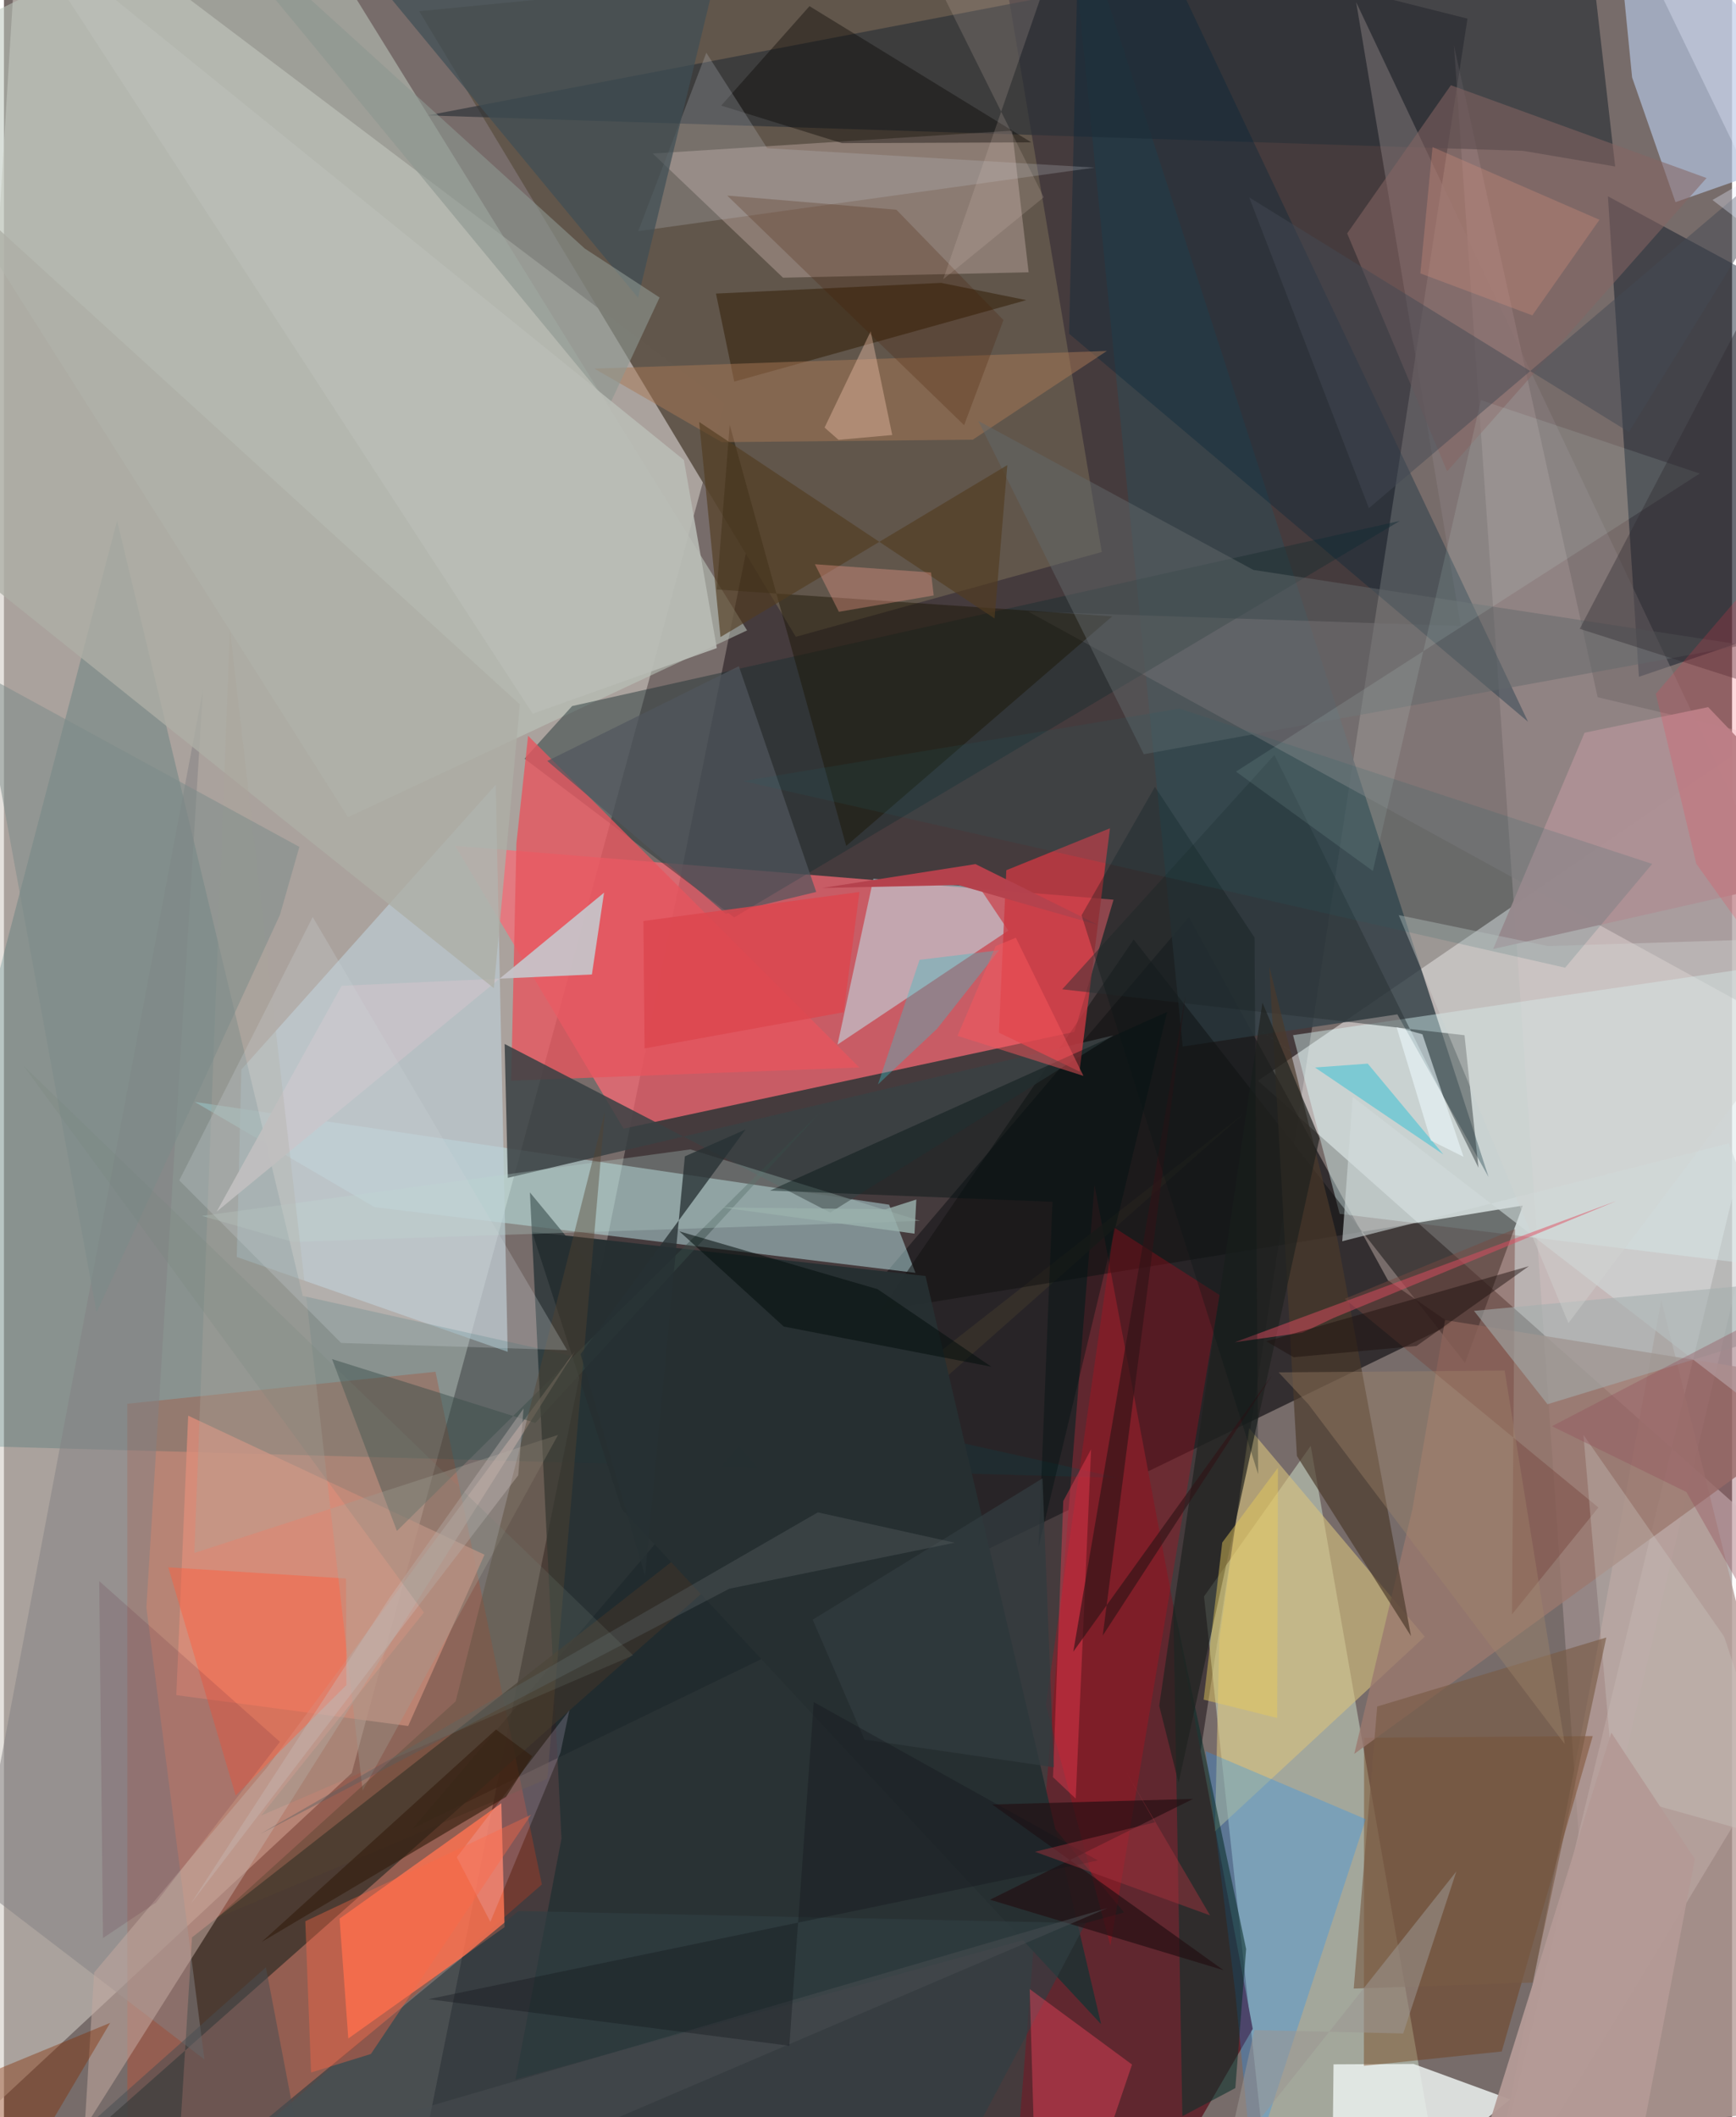 <svg xmlns="http://www.w3.org/2000/svg" width="228" height="278" viewBox="0 0 836 1024"><path fill="#776c6a" d="M0 0h836v1024H0z"/><path fill="#30262a" fill-opacity=".694" d="M708.011 9.004L544.938 1067.578l-346.108-8.054L425.528-62z"/><path fill="#cfcbc4" fill-opacity=".573" d="M8.12-62L-62 1071.89l230.228-214.314 180.243-662.443z"/><path fill="#faf7f7" fill-opacity=".506" d="M606.65 522.694L898 323.15 713.627 1086 898 781.445z"/><path fill="#fa6974" fill-opacity=".722" d="M517.866 499.062l18.923-63.908-318.554-26.085 81.527 136.815z"/><path fill="#211f21" fill-opacity=".792" d="M197.858 884.278l375.4-440.771 96.292 175.768 30.675 21.157z"/><path fill="#e6ffe3" fill-opacity=".4" d="M614.595 1086l74.748-58.976-57.162-327.727-51.622 72.836z"/><path fill="#61564b" fill-opacity=".988" d="M482.567-22.105L200.883 5.422l182.182 302.583 148.04-41.012z"/><path fill="#d83f18" fill-opacity=".298" d="M208.765 663.478l-149.1 15.477.04 407.045 200.522-174.547z"/><path fill="#c1eef0" fill-opacity=".467" d="M440.97 615.626l-12.75-32.96-335.938-49.71 87.03 50.904z"/><path fill="#60272f" d="M489.148 1054.362l54.37 31.638 60.608-104.702-76.542-408.081z"/><path fill="#000e21" fill-opacity=".439" d="M898 160.913v129.97l-107.053 36.469-14.991-232.406z"/><path fill="#e3c9cc" fill-opacity=".282" d="M770.978 337.222L701.46 21.962l63.431 909.674L898 367.388z"/><path fill="#bdcdd7" fill-opacity=".667" d="M243.688 653.833l-5.771-274.282-123.071 137.735-2.22 90.67z"/><path fill="#005056" fill-opacity=".192" d="M144.555 626.797l394.556 87.977L-62 698.067 54.734 251.853z"/><path fill="#1f2e31" fill-opacity=".718" d="M247.463 1005.767l22.246-116.432-15.264-312.595 287.443 348.258z"/><path fill="#bdc7bc" fill-opacity=".557" d="M166.434 395.235L-62 34.058 132.413-62l227.08 366.908z"/><path fill="#38454c" fill-opacity=".851" d="M718.201 569.271l-44.123-78.661-103.839 15.568L513.754-62z"/><path fill="#2a3036" fill-opacity=".647" d="M779.46 80.521L764.426-51.214 204.964 55.82l529.97 17.143z"/><path fill="#b2c2dd" fill-opacity=".702" d="M777.855-62l9.795 99.444 20.987 60.332L898 66.417z"/><path fill="#b19893" fill-opacity=".761" d="M724.856 1035.718L898 1016.813l-96.227-388.045-32.177 175.557z"/><path fill="#ffe6e2" fill-opacity=".263" d="M313.856 74.253l63.035 60.064 118.816-2.618-7.998-68.495z"/><path fill="#8b7f83" fill-opacity=".471" d="M898 516.673L654.15 1.047l50.616 301.737L495.54 295.8z"/><path fill="#dfffff" fill-opacity=".412" d="M898 460.469L623.627 500.67l22.528 86.433 194.72 23.749z"/><path fill="#38322a" fill-opacity=".784" d="M83.579 1057.82l-43.14-24.294 559.722-495.16L90.98 937.031z"/><path fill="#f77252" fill-opacity=".871" d="M240.614 872.17l1.58 59.898-75.61 53.879-4.222-57.973z"/><path fill="#1a2d2f" fill-opacity=".447" d="M675.292 251.945L353.276 443.68 251.84 366.95l23.026-25.448z"/><path fill="#bee8f1" fill-opacity=".525" d="M471.81 429.066l-51.203-4.038-17.353 80.204 82.623-55.147z"/><path fill="#ebf1ee" fill-opacity=".851" d="M643.211 998.45l38.71-.19 46.753 17.114-86.38 70.626z"/><path fill="#101011" fill-opacity=".506" d="M546.545 454.425l-122.48 179.416 310.734-50.766-27.984 76.115z"/><path fill="#e7555e" fill-opacity=".788" d="M247.906 407.86l5.656-51.986L413.778 516.29l-168.395 6.403z"/><path fill="#6d3409" fill-opacity=".384" d="M724.582 992.232l44.027-152.548-110.599.807-.102 158.685z"/><path fill="#dac37e" fill-opacity=".584" d="M687.338 791.586l-84.935-100.79-14.444 102.014-2.114 92.924z"/><path fill="#de8e7a" fill-opacity=".769" d="M89.12 684.71l143.358 67.243-36.932 82.85-112.164-14.926z"/><path fill="#3a4144" fill-opacity=".863" d="M399.719 586.486l137.024-85.71-292.983 68.897-1.55-64.742z"/><path fill="#9b796f" fill-opacity=".788" d="M697.147 638.474l-15.78 91.39-28.127 118.421L898 670.57z"/><path fill="#01263a" fill-opacity=".337" d="M550.093-46.296l-29.972.57-4.841 207.135 222.03 187.684z"/><path fill="#1a90fe" fill-opacity=".286" d="M603.82 1047.961l-8.078-83.748-14.406-117.232 77.458 32.9z"/><path fill="#cb3a42" fill-opacity=".788" d="M535.057 400.616l-14.748 117.66-39.005-18.827 3.608-78.555z"/><path fill="#262f31" fill-opacity=".984" d="M445.821 617.17l-190.329-21.41 43.38 134.137 231.898 249.14z"/><path fill="#d30619" fill-opacity=".267" d="M504.064 824.607l31.215 116.474 52.823-314.675-51.025-32.7z"/><path fill="#828183" fill-opacity=".506" d="M96.27 333.673l-27.368 443.78 28.074 218.638-109.932-84.142z"/><path fill="#c7c3c8" fill-opacity=".945" d="M284.43 471.313l-121.07 5.48-60.47 109.235 187.414-154.27z"/><path fill="#1a1201" fill-opacity=".443" d="M344.844 285.13l6.253-79.66 56.366 203.671 128.696-111.03z"/><path fill="#252f30" fill-opacity=".459" d="M511.976 478.48l102.642-113.322 98.712 199.606-6.75-64.067z"/><path fill="#4b3a2b" fill-opacity=".678" d="M625.497 704.213l55.192 87.11-35.726-192.746-32.832-131.052z"/><path fill="#303e43" fill-opacity=".647" d="M523.308 930.165l-274.403-5.862L53.07 1086h387.76z"/><path fill="#2f1c02" fill-opacity=".51" d="M494.588 145.161l-41.213-8.347-108.92 5.181 8.843 42.58z"/><path fill="#c2a79f" fill-opacity=".549" d="M127.272 854.793l148.84-201.09-237.092 375.43 4.61-75.085z"/><path fill="#a97856" fill-opacity=".494" d="M285.637 178.292l247.917-8.541-64.865 42.913-121.412 1.205z"/><path fill="#ff5d3d" fill-opacity=".443" d="M112.088 868.429l53.572-53.43-.167-51.535-86-5.404z"/><path fill="#0b2f2b" fill-opacity=".573" d="M565.667 775.498l4.422 248.043 25.621-13.607 5.22-67.254z"/><path fill="#62686b" fill-opacity=".482" d="M604.423 275.644l-133.08-72.088 80.077 161.242 290.112-52.79z"/><path fill="#d1dcdc" fill-opacity=".584" d="M898 719.92L652.478 530.534l-5.047 69.806 186.982-47.353z"/><path fill="#070300" fill-opacity=".38" d="M389.694 2.98L346.97 51.072l58.447 18.163 91.591-.383z"/><path fill="#856562" fill-opacity=".549" d="M823.666 86.11L698.178 227.968l-48.373-115.07 50.17-71.672z"/><path fill="#ad9095" fill-opacity=".976" d="M898 418.898l-73.547-76.884-59.794 12.376-44.247 104.639z"/><path fill="#f7475f" fill-opacity=".404" d="M499.876 1086l-3.65-123.963 49.508 36.512L516.09 1086z"/><path fill="#394d48" fill-opacity=".451" d="M395.142 537.727l-138.1 150.489-98.332-30.871 31.39 83.122z"/><path fill="#bdc4cc" fill-opacity=".243" d="M527.699 81.051l-158.46-9.36-29.46-46.168L306.85 111.8z"/><path fill="#1f221f" fill-opacity=".69" d="M568.246 862.246l-9.366-37.242 49.934-340.051 27.609 65.633z"/><path fill="#bcdbd4" fill-opacity=".286" d="M443.23 590.488l-303.485 10.178-43.948-12.579L332.1 555.92z"/><path fill="#51565d" fill-opacity=".698" d="M262.85 368.05l86.352 73.914 43.747-10.555-37.43-109.2z"/><path fill="#3e4e56" fill-opacity=".694" d="M356.539-62H92.744l64.901 25.445L306.75 144.003z"/><path fill="#523c20" fill-opacity=".639" d="M485.4 224.953l-138.764 83.181-10.314-104.037 142.899 95.043z"/><path fill="#3ebdc6" fill-opacity=".376" d="M422.82 524.493l20.13-60.26 38.449-4.654-30.003 38.01z"/><path fill="#adafa6" fill-opacity=".784" d="M249.576 340.679l-12.572 137.293L-23.473 269.43-62 56.66z"/><path fill="#8d9690" fill-opacity=".612" d="M80.35-62l200.588 182.18 36.236 23.714-24.172 51.885z"/><path fill="#aaa499" fill-opacity=".353" d="M173.52 866.036l94.55-172.025-175.973 57.108 17.221-447.075z"/><path fill="#dcfff8" fill-opacity=".11" d="M596.02 373.195l224.36-144.166-105.877-35.503-52.258 227.755z"/><path fill="#784940" fill-opacity=".471" d="M729.534 780.81l1.455-186.377-82.382 33.777 122.735 100.906z"/><path fill="#220e12" fill-opacity=".659" d="M589.983 952.903l-112.95-34.076 98.19-48.743-97.154 2.683z"/><path fill="#001313" fill-opacity=".412" d="M562.73 489.4l-62.21 258.714 6.735-166.829-136.66-5.453z"/><path fill="#54422f" fill-opacity=".408" d="M218.523 822.894l-115.87 104.96 160.165-67.515 27.857-322.485z"/><path fill="#444a54" fill-opacity=".482" d="M660.317 245.786l216.428-183.88-90.65 147.043L602.41 95.469z"/><path fill="#5ac5d4" fill-opacity=".698" d="M634.193 516.31l25.57-1.868 36.59 43.929-89.993-60.93z"/><path fill="#7b8b89" fill-opacity=".506" d="M142.912 409.615l-154.804-84.487L44.8 634.804l88.694-192.262z"/><path fill="#fb3e54" fill-opacity=".392" d="M525.934 700.986l-13.476 25.033-4.96 133.536 10.99 10.37z"/><path fill="#ccc8c4" fill-opacity=".329" d="M832.184 791.591l-68.076-97.583 14.99 173.598 86.308 24.145z"/><path fill="#ced3d7" fill-opacity=".255" d="M149.36 443.523l123.09 209.498-109.333-3.476-78.31-78.63z"/><path fill="#484e52" fill-opacity=".518" d="M-24.534 1086l558.432-163.154L152.435 1086l-25.726-134.482z"/><path fill="#babdb6" fill-opacity=".878" d="M255.811 345.194l89.056-31.738-15.927-90.972L5.9-38.99z"/><path fill="#e8ca5b" fill-opacity=".459" d="M615.943 830.93l.377-121.016-26.941 36.151-9.006 75.99z"/><path fill="#05100e" fill-opacity=".553" d="M477.657 661.03l-100.402-19.423-50.49-46.037 95.863 27.955z"/><path fill="#ebd6f7" fill-opacity=".184" d="M235.307 929.536l33.953-81.988 4.269-20.36-54.48 71.08z"/><path fill="#341e0f" fill-opacity=".639" d="M242.894 869.083l-118.242 70.189 113.384-102.78 17.487 12.903z"/><path fill="#f6c6ae" fill-opacity=".384" d="M403.75 212.734l-6.76-5.938 22.32-46.567 10.414 50.17z"/><path fill="#a4afaf" fill-opacity=".557" d="M898 616.678l-186.84 17.336 35.567 45.161L898 632.952z"/><path fill="#b4424d" fill-opacity=".992" d="M470.004 417.94l59.268 29.414-67.604-19.292-65.763 1.424z"/><path fill="#2f1316" fill-opacity=".639" d="M613.492 665.087l-96.18 133.76 54.26-317.337-40.024 309.575z"/><path fill="#dc464f" fill-opacity=".831" d="M406.217 489.585l7.635-58.17-104.495 14.04.556 61.621z"/><path fill="#d08e7b" fill-opacity=".341" d="M771.855 106.3l-80.758-35.173-5.888 61.11 54.17 20.302z"/><path fill="#ffa394" fill-opacity=".329" d="M448.498 276.9l1.285 11.104-45.87 7.9-11.595-23z"/><path fill="#2f2a2f" fill-opacity=".388" d="M898 347.552l-135.687-43.409 96.014-183.366L898 413.109z"/><path fill="#d1d3d2" fill-opacity=".412" d="M756.842 639.935l-82.095-197.328 72.232 14.979L898 452.808z"/><path fill="#ff6745" fill-opacity=".38" d="M177.529 993.432l-28.962 8.967-2.778-73.162 109.225-51.54z"/><path fill="#832c00" fill-opacity=".4" d="M-62 1047.905l50.73 36.477 62.654-105.998L-62 1025.143z"/><path fill="#785a44" fill-opacity=".631" d="M739.513 958.894l35.65-166.897-110.833 33.374-11.35 136.432z"/><path fill="#e04c60" fill-opacity=".49" d="M643.143 637.478l-14.939 7.069-32.77 4.651 184.732-68.374z"/><path fill="#451c00" fill-opacity=".231" d="M431.74 101.455l-81.838-6.858 114.593 111.05 19.033-50.838z"/><path fill="#323b3f" fill-opacity=".753" d="M507.903 854.766l-5.488-139.74-111.167 68.356 25.06 58.016z"/><path fill="#581f38" fill-opacity=".153" d="M133.526 842.458l-87.437-77.73 1.818 172.633L73.563 920.2z"/><path fill="#081616" fill-opacity=".302" d="M604.991 453.469l1.753 259.524-85.437-270.308 35.501-62.116z"/><path fill="#255d68" fill-opacity=".161" d="M357.703 377.79l210.94-35.05 228.73 75.11-42.12 50.192z"/><path fill="#944f5a" fill-opacity=".369" d="M748.88 689.804l65.034 31.83L898 869.57l-14.779-249.604z"/><path fill="#13161a" fill-opacity=".353" d="M529.25 899.85l-323.87 67.077 174.566 22.539L391.76 823.26z"/><path fill="#e0cbbc" fill-opacity=".176" d="M503.032 95.415L424.673-62l91.222 19.254-61.519 177.818z"/><path fill="#a2866d" fill-opacity=".365" d="M631.026 679.151l-14.385-15.384 109.363-.868 29.068 180.657z"/><path fill="#99b1ac" fill-opacity=".808" d="M347.307 583.993l79.238.908 14.838-4.74-.888 16.507z"/><path fill="#1d100d" fill-opacity=".471" d="M610.697 648.742l13.202 7.696 59.468-5.427 54.338-38.61z"/><path fill="#9b9693" fill-opacity=".541" d="M604.94 981.886l71.981 1.63 25.702-78.364-112.058 141.272z"/><path fill="#b49a95" fill-opacity=".957" d="M817.988 899.153L782.365 1086l-78.224-12.858 73.455-235.126z"/><path fill="#a5323e" fill-opacity=".459" d="M556.794 881.39l-13.877-24.292 40.56 69.302-84.696-30.768z"/><path fill="#263133" fill-opacity=".765" d="M329.41 559.284l29.312-12.963-79.779 108.667 31.201 107.243z"/><path fill="#fe3549" fill-opacity=".192" d="M843.86 283.318L898 528.53l-79.286-110.734-19.603-82.215z"/><path fill="#c8bab9" fill-opacity=".376" d="M248.786 713.555l2.58-32.312-64.744 91.438-96.326 148.251z"/><path fill="#effbff" fill-opacity=".541" d="M673.717 496.822l12.503 3.424 19.868 59.237-15.794-7.837z"/><path fill="#e7efff" fill-opacity=".333" d="M863.25 124.77L773.012-62 898 55.277l-71.473 41.457z"/><path fill="#575e60" fill-opacity=".4" d="M393.738 731.477l66.222 14.684-109.05 22.246-227.122 118.73z"/><path fill="#fa565e" fill-opacity=".475" d="M479.78 457.564l9.74-4.02 32.702 66.816-60.909-19.348z"/><path fill="#76837b" fill-opacity=".2" d="M304.36 800.633L9.445 515.449l193.709 264.482-78.727 98.209z"/></svg>